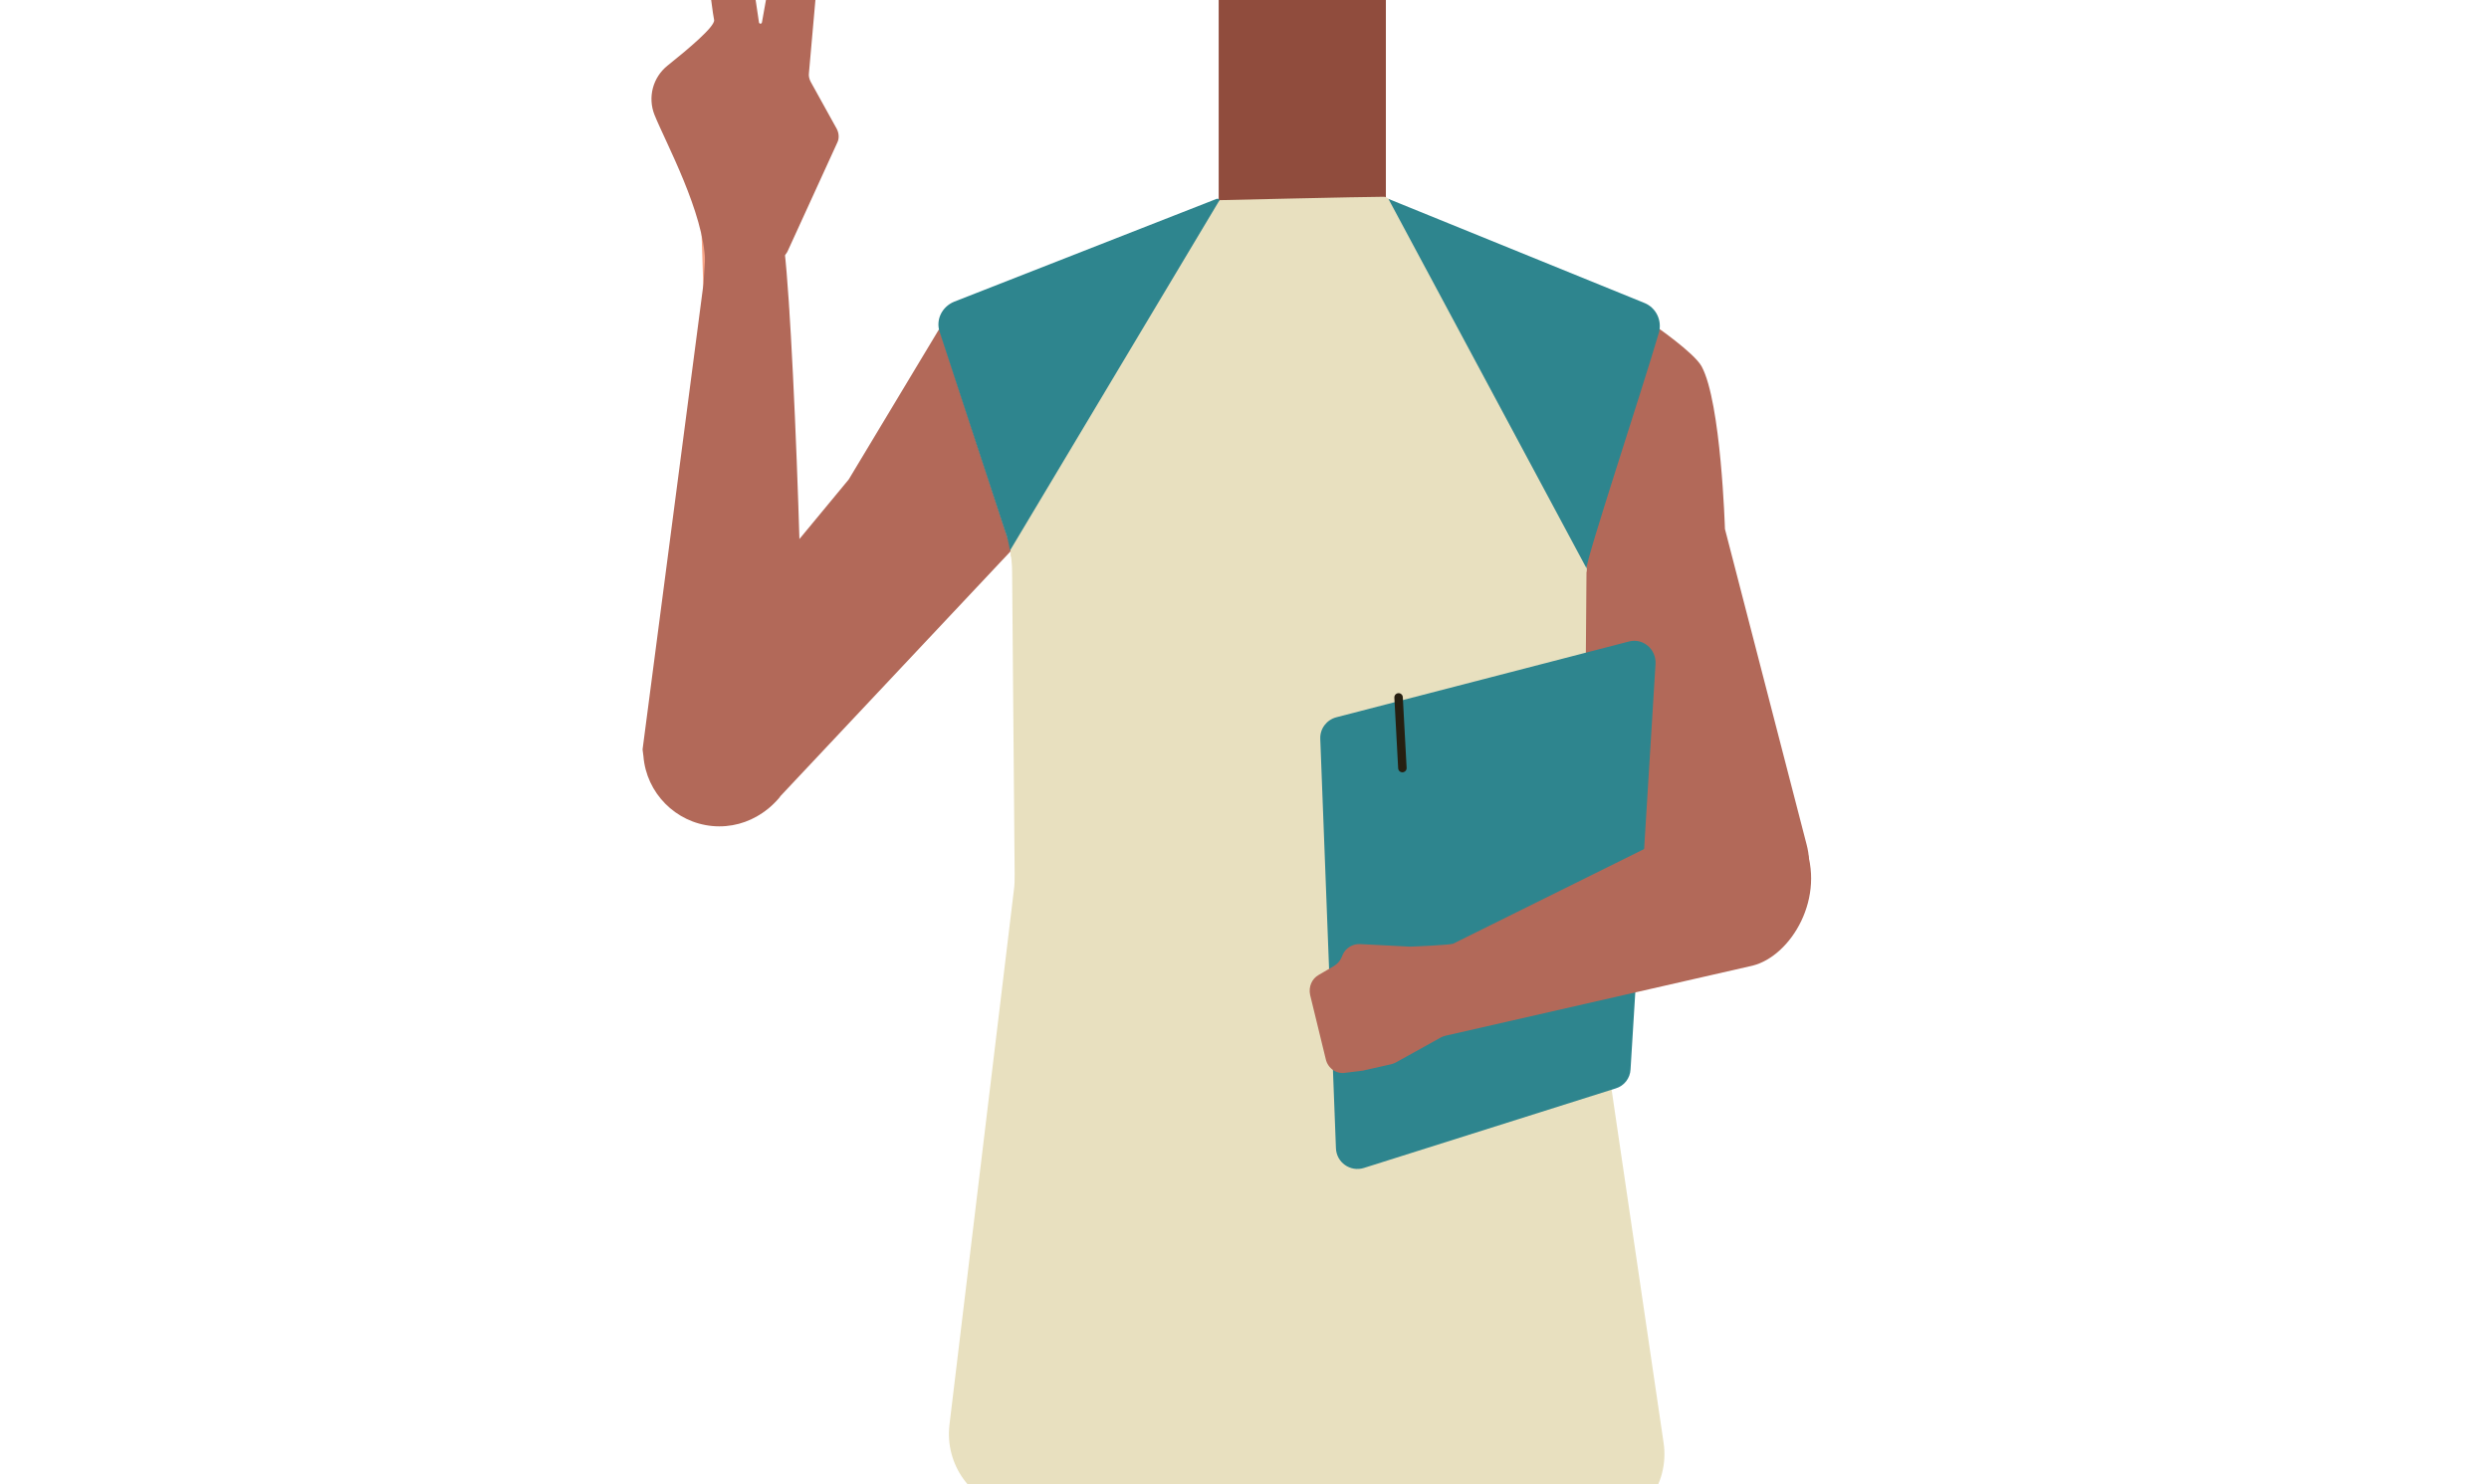 <?xml version="1.0" encoding="utf-8"?>
<!-- Generator: Adobe Illustrator 26.0.2, SVG Export Plug-In . SVG Version: 6.00 Build 0)  -->
<svg version="1.1" id="Layer_1" xmlns="http://www.w3.org/2000/svg" xmlns:xlink="http://www.w3.org/1999/xlink" x="0px" y="0px"
	 viewBox="0 0 588 350.8" style="enable-background:new 0 0 588 350.8;" xml:space="preserve">
<style type="text/css">
	.st0{fill:#375D63;}
	.st1{fill:#B26959;}
	.st2{fill:#F7A386;}
	.st3{fill:#904C3D;}
	.st4{fill:#E8E0BF;}
	.st5{fill:#2E858E;}
	.st6{fill:none;stroke:#261F11;stroke-width:2;stroke-linecap:round;stroke-miterlimit:10;}
</style>
<g>
	<g id="Calque_1_00000039093753333396505410000003797903761176553613_">
		<path class="st0" d="M381.8,316.7c-23.3,2.5-44.5,10-69.8,18.3c0,0-11.5,0.5-10.8-0.1l-70.8-16.6l5.9-58.4
			c1.1-10.7,10.1-18.8,20.8-18.8H357c11,0,20.1,8.5,20.8,19.4L381.8,316.7z"/>
	</g>
	<path class="st1" d="M402,86.6c4.6,8.5,5.5,38.4,5.5,38.4l19.3,74.6c2.5,9.6-3,19.4-12.4,22.5l0,0c-9.7,3.1-20.1-2.1-23.4-11.8
		l-27.4-88.5l27.1-45C390.7,76.8,400.2,83.3,402,86.6z"/>
	<polygon class="st2" points="186.4,73.7 184.2,54.4 165.5,48.1 166.7,84.5 	"/>
	<polygon class="st3" points="327.4,-0.6 287.9,-0.6 287.9,48.8 301.4,97.8 317,97.8 327.4,48.8 	"/>
	<path class="st1" d="M159.2,190.8L159.2,190.8c7.5,6.2,18.6,5.2,24.9-2.3c0.1-0.1,0.2-0.2,0.2-0.3L239,130l-17.1-52.3l-21.4,35.6
		L156.9,166C150.7,173.5,151.7,184.6,159.2,190.8z"/>
	<path class="st1" d="M151.8,177.1L166.2,67l0.9-14.3l17.2,1.7c2.6-0.1,6.2,108.1,4.9,110.9c-1.2,2.5-1.5,15.1-1.5,15.1l-0.5,1.7
		c-2.3,8.4-10.3,13.9-18.9,13.1l0,0c-8.7-0.8-15.6-7.8-16.3-16.5L151.8,177.1z"/>
	<path class="st4" d="M374.8,134.2c0,2.7-0.5,63.2-0.6,76.2c0,1.6,0.1,3.2,0.3,4.8L393,340.9c1.5,10-5.4,19.2-15.4,20.7
		c-0.1,0-0.2,0-0.2,0s-53.1,10.1-71,9.5c-17.3-0.7-67.8-14.4-67.8-14.4c-9.2-2-15.4-10.6-14.3-20l15.2-126.2c0.2-1.3,0.2-2.7,0.2-4
		l-0.6-71.5c0-1.6-0.2-3.2-0.4-4.8"/>
	<path class="st4" d="M373,77.8l2.5,42.7l-0.7,14.6l-52.5,11.7l-83.5-15.3l-0.5-7.6L257,71.2l31.1-23.9c0,0,34.2-0.8,38.8-0.8
		c0.3,0,0.6,0.1,0.9,0.3L373,77.8z"/>
	<path class="st5" d="M238.6,130.1c-0.3-1.6-0.6-3.2-1.2-4.7L222,78.5c-1-2.9,0.5-6,3.4-7.2l62-24.3c0.3-0.1,0.6,0,0.7,0.3"/>
	<path class="st1" d="M171.2,65.3c-2.3,0.7-4.5-0.9-4.6-3.3c-0.3-11.8-9.3-28.2-12-34.9c-1.6-4.1-0.4-8.8,3.1-11.6
		c5-4,11.3-9.3,11-10.8c-0.5-2-3.1-24.7-4-33.1c-0.2-1.8,1-3.4,2.7-3.8l2.4-0.5c2-0.5,4,0.9,4.3,2.9l5.2,35.1c0.1,0.4,0.6,0.4,0.7,0
		l4.5-25.1c0.4-2.2,2.7-3.5,4.8-2.6l2.7,1.1c1.4,0.6,2.3,2,2.2,3.6l-3.1,35c-0.1,0.7,0.1,1.4,0.4,2l6.2,11.2c0.5,1,0.6,2.2,0.1,3.2
		l-11.7,25.6c-0.4,0.9-1.2,1.6-2.1,1.9L171.2,65.3z"/>
	<path class="st5" d="M384.8,151.6l-69.1,17.9c-2.3,0.6-3.9,2.7-3.8,5.1l3.7,96.7c0.1,3.4,3.4,5.7,6.6,4.7l59.5-18.8
		c2-0.6,3.4-2.4,3.5-4.5l5.9-95.8C391.3,153.4,388.1,150.7,384.8,151.6z"/>
	<path class="st1" d="M313.2,250.3l-3.7-15.2c-0.4-1.9,0.4-3.8,2-4.7l3.6-2.1c0.8-0.5,1.4-1.1,1.8-2l0.3-0.7
		c0.7-1.6,2.4-2.6,4.1-2.5l11.8,0.6c0.7,0,9.6-0.4,10.2-0.7l58.9-29.2l9.5-4.2c0.3-0.1,0.5-0.2,0.8-0.3c3.6-0.8,3.1,0,1.6,1.9
		c-3,3.7,1.3,8.8,5.4,6.5l0.7-0.4c2.2-1.2,5-0.3,6,2c5.3,12.6-3,26.6-12.2,28.9l-72.3,16.5c-0.4,0.1-0.8,0.2-1.2,0.4l-10.8,6
		c-0.4,0.2-0.7,0.3-1.1,0.4l-6.2,1.4c-0.1,0-0.3,0.1-0.4,0.1l-4.1,0.5C315.8,253.9,313.7,252.5,313.2,250.3z"/>
	<line class="st6" x1="330.4" y1="164.8" x2="331.3" y2="181.5"/>
	<path class="st5" d="M328,47l60.5,24.6c2.7,1.1,4.2,4.1,3.4,7c-4.2,14.3-17.1,53.2-17.1,55.7"/>
</g>
</svg>
